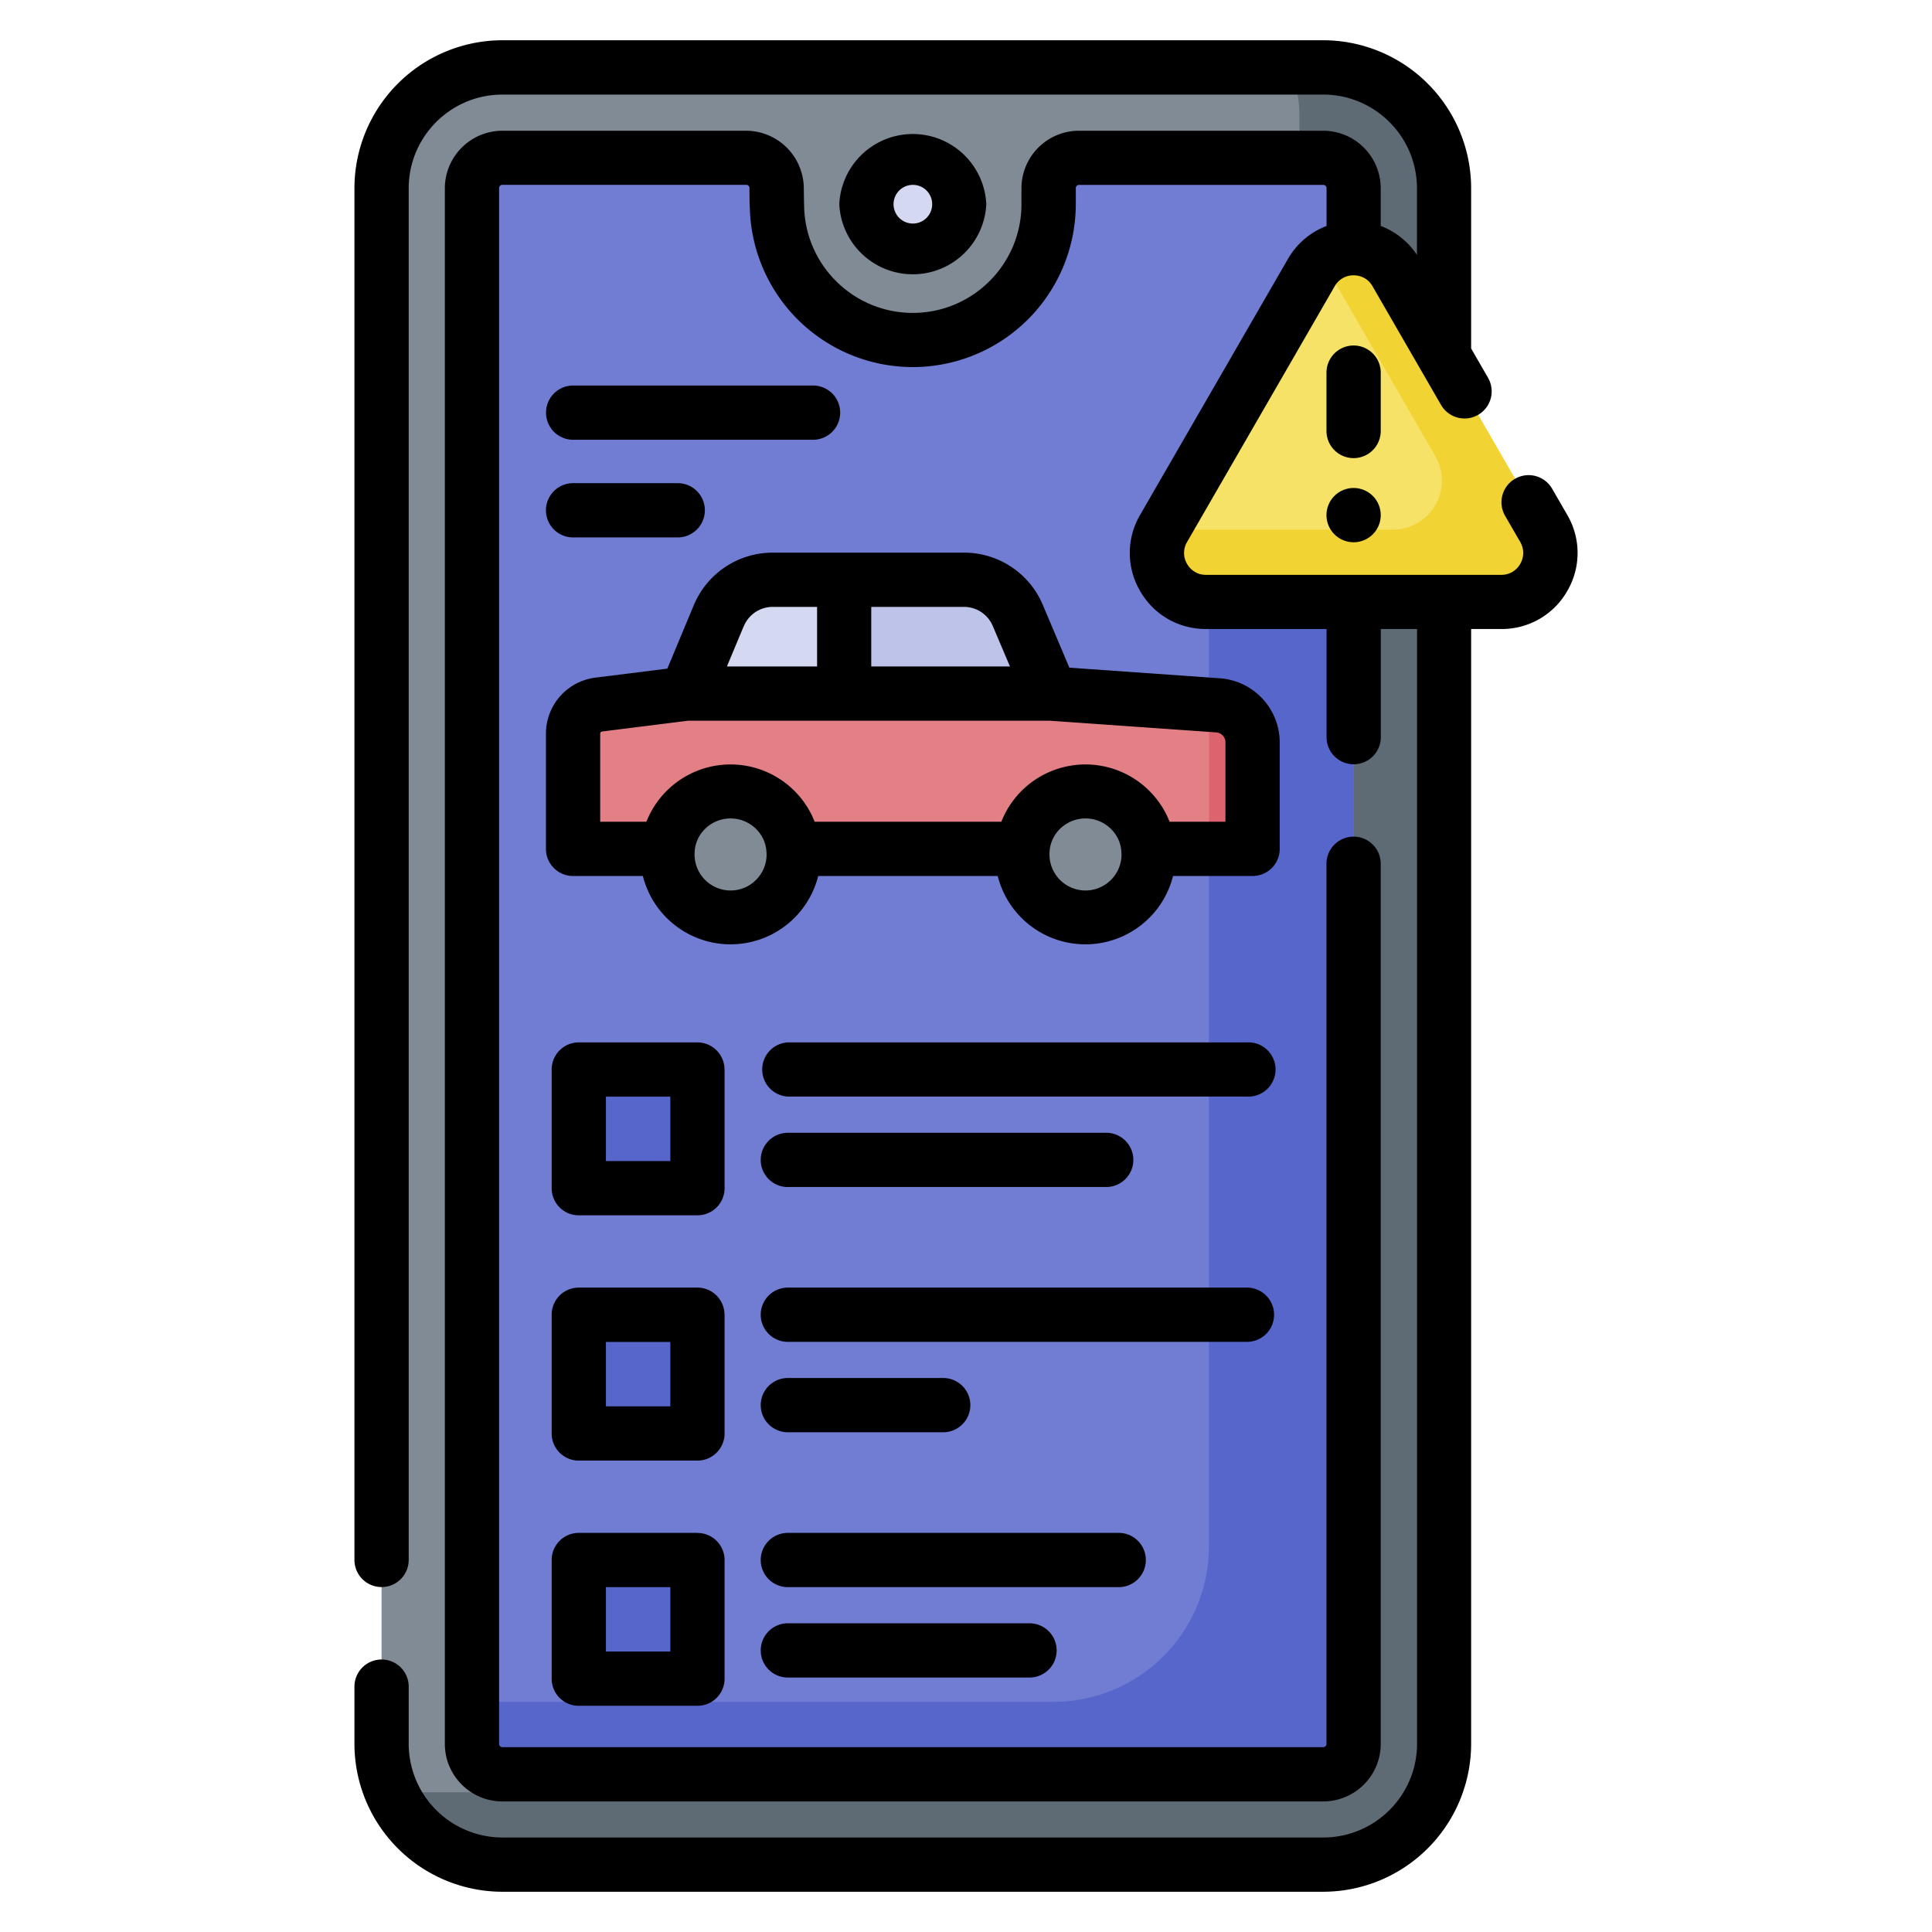 <svg width="24" height="24" fill="none" xmlns="http://www.w3.org/2000/svg">
  <defs/>
  <path d="M14.98 7.478a.608.608 0 01-.526-.913l1.834-3.178a.608.608 0 011.054 0l.596 1.033V2.338c0-.83-.672-1.501-1.5-1.501H6.24c-.829 0-1.5.672-1.5 1.5v19.325a1.5 1.5 0 001.5 1.501h10.196a1.5 1.5 0 001.501-1.5V7.477h-2.957z" fill="#808B95"/>
  <path d="M16.141 20.764a1.5 1.5 0 01-1.5 1.5H4.865c.232.53.76.899 1.375.899h10.196c.83 0 1.501-.672 1.501-1.501V7.477h-1.797v13.287zM16.438.837h-.422c.08.184.126.388.126.602v2.203l.147-.255a.608.608 0 011.054 0l.596 1.033V2.338c0-.83-.672-1.501-1.501-1.501z" fill="#5E6B75"/>
  <path d="M11.34 3.113a.576.576 0 100-1.153.576.576 0 000 1.153z" fill="#D5D8F1"/>
  <path d="M14.98 7.478a.609.609 0 01-.526-.913l1.834-3.178a.603.603 0 01.527-.304v-.745a.378.378 0 00-.378-.378h-3.033a.378.378 0 00-.378.378v.198a1.687 1.687 0 01-3.374 0h-.004v-.198a.378.378 0 00-.378-.378H6.241a.378.378 0 00-.378.378v19.324c0 .209.17.378.378.378h10.196c.21 0 .378-.17.378-.378V7.478h-1.834z" fill="#707DD3"/>
  <path d="M15.018 19.21a1.932 1.932 0 01-1.931 1.931H5.863v.521c0 .209.17.378.378.378h10.196c.21 0 .378-.17.378-.378V7.477h-1.797V19.21z" fill="#5766CB"/>
  <path d="M16.438 1.96h-1.42v3.627l1.27-2.2a.603.603 0 01.527-.304v-.745a.378.378 0 00-.378-.378z" fill="#707DD3"/>
  <path d="M9.075 11.399a.784.784 0 100-1.57.784.784 0 000 1.57zM13.675 11.372a.784.784 0 10-.38-1.522.784.784 0 00.38 1.522z" fill="#808B95"/>
  <path d="M15.131 8.762l-2.077-.146H8.526l-1.089.136a.363.363 0 00-.318.36v1.433h1.175a.784.784 0 011.562 0h2.847a.784.784 0 011.562 0h1.295V9.222a.46.46 0 00-.429-.46z" fill="#E28086"/>
  <path d="M15.131 8.762l-.112-.008v1.79h.54V9.223a.461.461 0 00-.428-.46z" fill="#DD636E"/>
  <path d="M12.644 7.646a.726.726 0 00-.67-.444h-1.488v1.414h2.568l-.41-.97z" fill="#BEC3EA"/>
  <path d="M9.6 7.202a.726.726 0 00-.67.447l-.404.967h1.96V7.202H9.6z" fill="#D5D8F1"/>
  <g fill="#5766CB">
    <path d="M7.19 13.286h1.474v1.474H7.189v-1.474zM7.19 16.332h1.474v1.475H7.189v-1.474zM7.19 19.38h1.474v1.474H7.189v-1.475z"/>
  </g>
  <path d="M16.288 3.387l-1.835 3.178a.608.608 0 00.527.913h3.67a.608.608 0 00.527-.913l-1.835-3.178a.609.609 0 00-1.054 0z" fill="#F6E266"/>
  <path d="M19.177 6.565l-1.834-3.178a.608.608 0 00-.921-.159l1.408 2.438a.608.608 0 01-.527.913h-2.856a.608.608 0 00.534.898h3.67a.608.608 0 00.526-.912z" fill="#F1D333"/>
  <path d="M12.252 2.536a.914.914 0 00-1.826 0 .914.914 0 001.826 0zm-1.152 0a.24.24 0 11.48.001.24.24 0 01-.48 0zM15.897 9.222a.8.8 0 00-.742-.796l-1.871-.132-.33-.78a1.061 1.061 0 00-.98-.649H9.6c-.431 0-.816.257-.982.654l-.328.787-.895.112a.701.701 0 00-.613.695v1.432c0 .186.151.337.337.337h.867a1.123 1.123 0 002.178 0h2.23a1.123 1.123 0 002.178 0h.988c.186 0 .337-.151.337-.337V9.222zm-3.564-1.445l.213.502h-1.723v-.74h1.152c.156 0 .297.093.358.238zm-3.093.002a.388.388 0 01.36-.24h.55v.74H9.03l.209-.5zm-.165 3.283a.448.448 0 01-.446-.48l.001-.015c.02-.225.214-.4.445-.4.23 0 .426.175.445.4l.001.015.002.032c0 .247-.201.448-.448.448zm4.409 0a.448.448 0 01-.446-.48l.001-.015c.02-.225.214-.4.445-.4.23 0 .426.175.445.4l.001.015.002.032c0 .247-.201.448-.448.448zm1.739-.854h-.694a1.123 1.123 0 00-2.09 0H10.12a1.123 1.123 0 00-2.09 0h-.574V9.113c0-.013.01-.025.023-.026l1.068-.134h4.495l2.066.145a.124.124 0 01.115.124v.986zM9 13.286a.337.337 0 00-.336-.337H7.189a.337.337 0 00-.336.337v1.474c0 .186.15.337.336.337h1.475c.186 0 .337-.151.337-.337v-1.474zm-.673 1.137h-.8v-.8h.8v.8zM9 16.332a.337.337 0 00-.336-.337H7.189a.337.337 0 00-.336.337v1.475c0 .186.15.337.336.337h1.475c.186 0 .337-.151.337-.337v-1.475zm-.673 1.138h-.8v-.8h.8v.8zM8.664 19.042H7.189a.337.337 0 00-.336.337v1.474c0 .186.15.337.336.337h1.475c.186 0 .337-.15.337-.337V19.38a.337.337 0 00-.337-.337zm-.337 1.474h-.8v-.8h.8v.8zM15.49 12.949H9.787a.337.337 0 000 .673h5.703a.337.337 0 100-.673zM9.787 14.745h3.973a.337.337 0 000-.673H9.787a.337.337 0 100 .674zM15.827 16.332a.337.337 0 00-.337-.337H9.787a.337.337 0 000 .674h5.703c.186 0 .337-.15.337-.337zM9.787 17.792h1.93a.337.337 0 100-.674h-1.93a.337.337 0 100 .674zM14.234 19.379a.337.337 0 00-.337-.337h-4.11a.337.337 0 100 .674h4.11c.186 0 .337-.151.337-.337zM9.787 20.165a.337.337 0 000 .674h3.002a.337.337 0 000-.674H9.787z" fill="#000"/>
  <path d="M19.469 6.396l-.188-.325a.337.337 0 00-.584.337l.188.325c.07.123.024.231 0 .272a.267.267 0 01-.235.136h-3.67a.267.267 0 01-.234-.136.267.267 0 010-.272l1.834-3.177a.267.267 0 01.235-.136c.047 0 .165.013.235.136l.851 1.474a.337.337 0 00.584-.337l-.21-.364V2.338A1.84 1.84 0 0016.437.5H6.241a1.84 1.84 0 00-1.838 1.838v17.04a.337.337 0 00.674 0V2.339c0-.642.522-1.164 1.164-1.164h10.196c.642 0 1.165.522 1.165 1.164v.828a.934.934 0 00-.45-.36v-.468a.716.716 0 00-.715-.715h-3.033a.715.715 0 00-.715.715v.198c0 .745-.605 1.35-1.35 1.35-.744 0-1.35-.605-1.35-1.35 0-.02 0 .073-.004-.198a.719.719 0 00-.715-.715H6.241a.716.716 0 00-.715.715v19.324c0 .394.321.715.715.715h10.196c.394 0 .715-.32.715-.715V10.73a.337.337 0 00-.674 0v10.933a.041.041 0 01-.04.041H6.24a.041.041 0 01-.04-.04V2.337c0-.023.018-.041.04-.041h3.03c.022 0 .04.018.04.04 0 .186.005.259.005.259A2.026 2.026 0 0011.34 4.56a2.026 2.026 0 002.024-2.024v-.198a.04.04 0 01.041-.041h3.033c.023 0 .041.018.041.04v.47a.937.937 0 00-.481.412l-1.835 3.177a.936.936 0 000 .946c.17.296.477.472.819.472h1.497v1.343a.337.337 0 10.674 0V7.814h.45v13.848c0 .642-.523 1.164-1.165 1.164H6.241a1.165 1.165 0 01-1.164-1.164v-.71a.337.337 0 00-.674 0v.71A1.84 1.84 0 006.241 23.5h10.196a1.84 1.84 0 001.838-1.838V7.814h.375a.936.936 0 00.819-.472.936.936 0 000-.946z" fill="#000"/>
  <path d="M16.815 6.736a.337.337 0 100-.674.337.337 0 000 .674zM17.152 5.354v-.725a.337.337 0 10-.674 0v.725a.337.337 0 10.674 0zM7.12 5.463h2.98a.337.337 0 100-.674H7.12a.337.337 0 100 .674zM7.12 6.676h1.299a.337.337 0 100-.674h-1.3a.337.337 0 100 .674z" fill="#000"/>
</svg>
